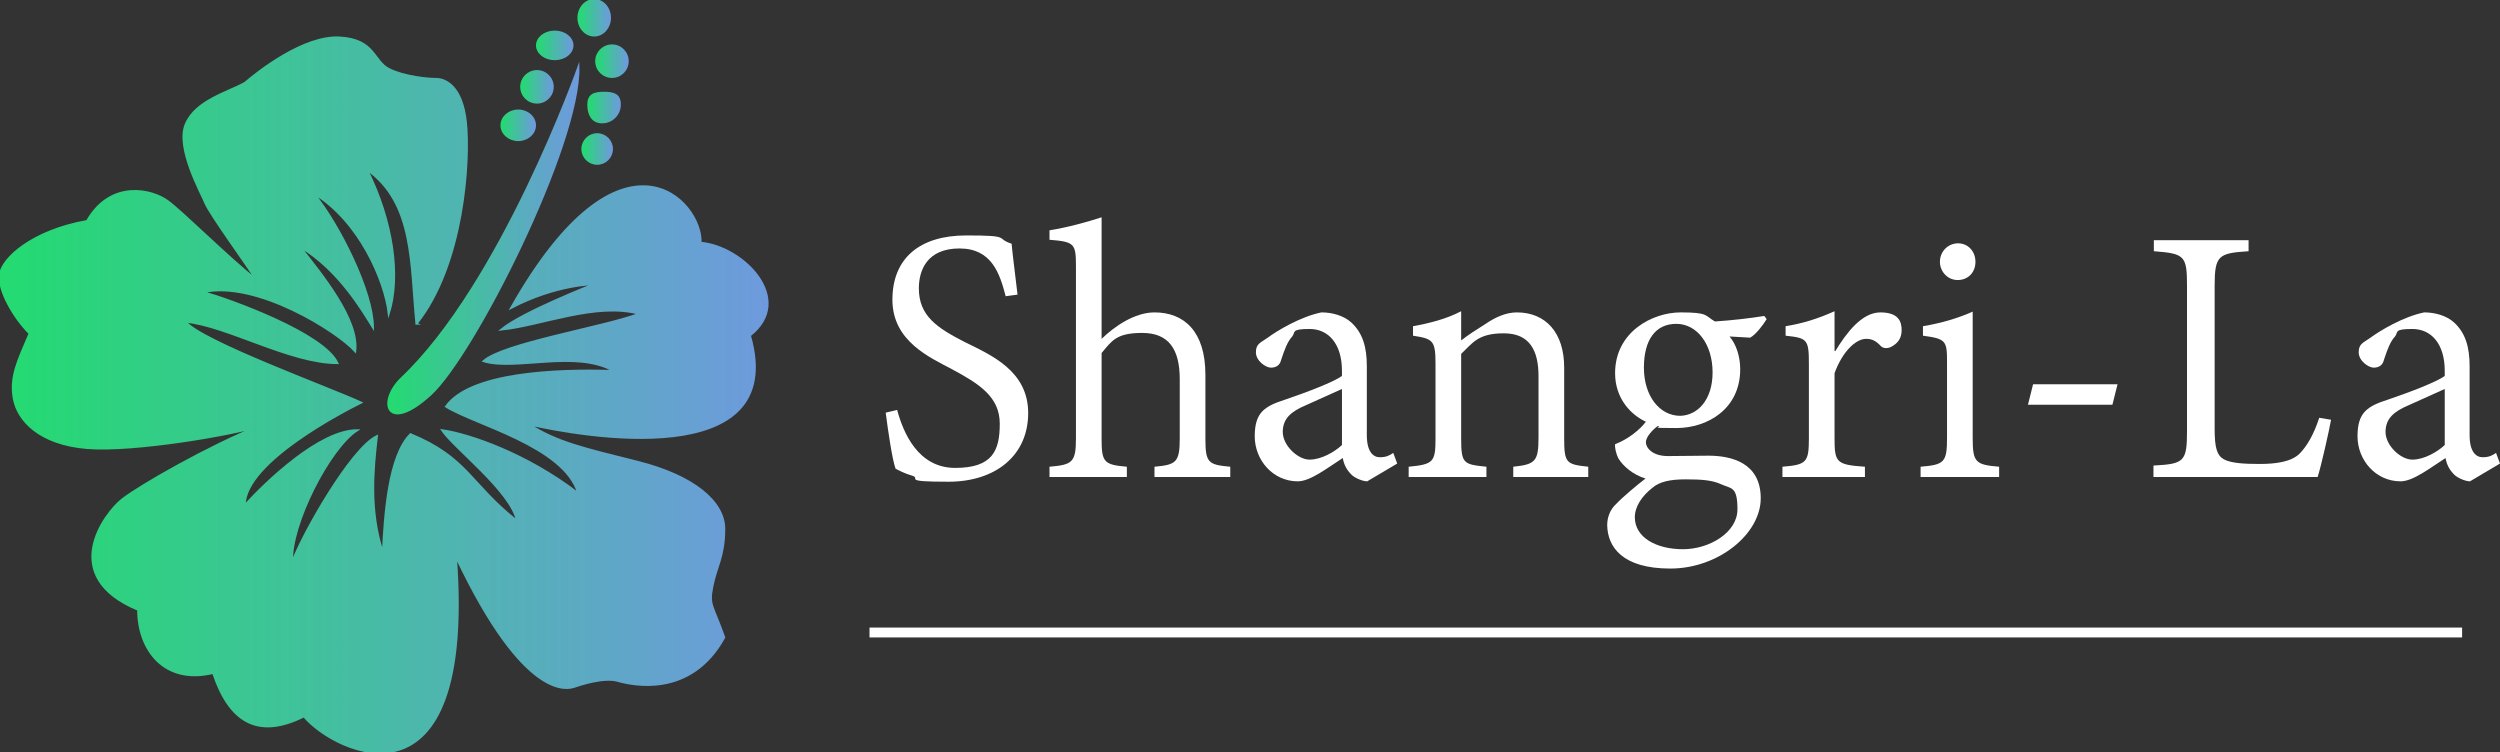 <?xml version="1.0" encoding="UTF-8"?>
<svg id="Layer_1" xmlns="http://www.w3.org/2000/svg" version="1.1" xmlns:xlink="http://www.w3.org/1999/xlink" viewBox="0 0 1266.8 381.3">
  <rect x="0" y="0" width="1266.8" height="381.3" fill="#333333" stroke="none"/>
  <!-- Generator: Adobe Illustrator 29.3.1, SVG Export Plug-In . SVG Version: 2.1.0 Build 151)  -->
  <defs>
    <style>
      .st0 {
        fill: url(#linear-gradient12);
        stroke: url(#linear-gradient13);
      }

      .st0, .st1, .st2, .st3, .st4, .st5, .st6, .st7, .st8 {
        stroke-miterlimit: 10;
      }

      .st9, .st10 {
        fill: #fff;
      }

      .st1 {
        fill: url(#linear-gradient4);
        stroke: url(#linear-gradient5);
      }

      .st2 {
        fill: url(#linear-gradient6);
        stroke: url(#linear-gradient7);
      }

      .st10 {
        stroke: #fff;
        stroke-width: 5px;
      }

      .st3 {
        fill: url(#linear-gradient8);
        stroke: url(#linear-gradient9);
      }

      .st4 {
        fill: url(#linear-gradient2);
        stroke: url(#linear-gradient3);
      }

      .st5 {
        fill: url(#linear-gradient);
        stroke: url(#linear-gradient1);
      }

      .st6 {
        fill: url(#linear-gradient14);
        stroke: url(#linear-gradient15);
      }

      .st7 {
        fill: url(#linear-gradient10);
        stroke: url(#linear-gradient11);
      }

      .st8 {
        fill: url(#linear-gradient16);
        stroke: url(#linear-gradient17);
      }
    </style>
    <linearGradient id="linear-gradient" x1="-.1" y1="200.1" x2="389" y2="200.1" gradientUnits="userSpaceOnUse">
      <stop offset="0" stop-color="#23db70"/>
      <stop offset="1" stop-color="#6e9add"/>
    </linearGradient>
    <linearGradient id="linear-gradient1" x1="-.6" x2="389.5" xlink:href="#linear-gradient"/>
    <linearGradient id="linear-gradient2" x1="196.7" y1="121.7" x2="293.1" y2="121.7" xlink:href="#linear-gradient"/>
    <linearGradient id="linear-gradient3" x1="196.2" y1="120.6" x2="293.6" y2="120.6" xlink:href="#linear-gradient"/>
    <linearGradient id="linear-gradient4" x1="298.1" y1="54.5" x2="314.1" y2="54.5" xlink:href="#linear-gradient"/>
    <linearGradient id="linear-gradient5" x1="297.6" y1="54.5" x2="314.6" y2="54.5" xlink:href="#linear-gradient"/>
    <linearGradient id="linear-gradient6" x1="293.1" y1="9" x2="309.1" y2="9" xlink:href="#linear-gradient"/>
    <linearGradient id="linear-gradient7" x1="292.6" y1="9" x2="309.6" y2="9" xlink:href="#linear-gradient"/>
    <linearGradient id="linear-gradient8" x1="254.1" y1="63.5" x2="271.1" y2="63.5" xlink:href="#linear-gradient"/>
    <linearGradient id="linear-gradient9" x1="253.6" y1="63.5" x2="271.6" y2="63.5" xlink:href="#linear-gradient"/>
    <linearGradient id="linear-gradient10" x1="295.1" y1="75.5" x2="310.1" y2="75.5" xlink:href="#linear-gradient"/>
    <linearGradient id="linear-gradient11" x1="294.6" y1="75.5" x2="310.6" y2="75.5" xlink:href="#linear-gradient"/>
    <linearGradient id="linear-gradient12" x1="264.1" y1="44" x2="280.1" y2="44" xlink:href="#linear-gradient"/>
    <linearGradient id="linear-gradient13" x1="263.6" y1="44" x2="280.6" y2="44" xlink:href="#linear-gradient"/>
    <linearGradient id="linear-gradient14" x1="272.1" y1="23" x2="290.1" y2="23" xlink:href="#linear-gradient"/>
    <linearGradient id="linear-gradient15" x1="271.6" y1="23" x2="290.6" y2="23" xlink:href="#linear-gradient"/>
    <linearGradient id="linear-gradient16" x1="302.1" y1="31" x2="318.1" y2="31" xlink:href="#linear-gradient"/>
    <linearGradient id="linear-gradient17" x1="301.6" y1="31" x2="318.6" y2="31" xlink:href="#linear-gradient"/>
  </defs>
  <path class="st5" d="M211.1,164c24-30,27-83,25-102s-11-22-15-22-16-1-24-5-7-15-25-16-41,17-48,23c-9,5-25,9-30,21s8,35,10,40,20,30,26,39c-15-12-37-34-45-40s-29-11-41,10C16.1,117,1.1,131,0,139s7,22,15,30c-6,14-10,22-8,33s13,23,37,25,75-7,87-11c-25,10-60,30-69,37s-33,39,8,56c0,20,13,38,38,32,8,24,22,34,46,22,16,19,87,53,77-81,35,74,57,67,60,66s15-5,22-3,37,9,54-22c-6-17-8-16-6-26s6-15,6-29-16-27-44-34-41-10-55-19c26,6,132,25,112-45,23-18-3-45-25-47,1-21-40-66-96,33,23-12,42-12,42-12,0,0-36,14-47,23,20-2,48-14,70-8-19,7-69,15-79,24,16,5,47-6,66,5-30-1-73,1-85,18,14,9,60,20,67,44-26-20-55-30-69-32,6,9,35,31,38,46-24-19-25-32-54-44-11,11-13,40-14,60-7-21-5-42-3-59-13,6-38,50-43,64-1-19,19-58,33-67-19,0-46,26-57,38,0-22,51-48,59-52-15-7-81-31-89-41,21,2,53,21,77,21-7-15-54-32-68-36,27-6,68,20,77,30,2-16-17-39-28-53,20,12,32,33,37,41,0-18-17-52-30-68,23,14,36,44,38,61,6-19,2-47-11-73,24,17,22,48,25,78h.1Z"/>
  <path class="st4" d="M293.1,34s-39,110-90,158c-12,12-7,28,15,8s76-127,75-166Z"/>
  <path class="st1" d="M314.1,53c0,5-4,9-9,9s-7-4-7-9,3-6,8-6,8,1,8,6Z"/>
  <ellipse class="st2" cx="301.1" cy="9" rx="8" ry="9"/>
  <ellipse class="st3" cx="262.6" cy="63.5" rx="8.5" ry="7.5"/>
  <circle class="st7" cx="302.6" cy="75.5" r="7.5"/>
  <circle class="st0" cx="272.1" cy="44" r="8"/>
  <ellipse class="st6" cx="281.1" cy="23" rx="9" ry="7"/>
  <circle class="st8" cx="310.1" cy="31" r="8"/>
  <path class="st9" d="M509.6,150.1c-3-11.4-7-24.2-23.4-24.2s-20.6,11-20.6,20.2c0,14,9.2,20,23.2,27.2,13.4,6.6,32.2,14.6,32.2,36s-16.4,34.8-40.4,34.8-13.8-1.6-18.2-3c-4.2-1.2-7-2.8-8.6-3.6-1.6-4.2-3.8-19-5-28.4l5.8-1.4c3,11.2,10.4,29.4,29.4,29.4s22.6-8.8,22.6-22.4-10.4-20.2-24.2-27.6c-10.8-5.8-30.2-14-30.2-35.2s14-32.6,37.4-32.6,14.4,1.4,23,4.2c.6,6.6,1.6,13.6,3,25.8l-6,.8h0Z"/>
  <path class="st9" d="M585,241.7v-5.2c11-1,12.8-2.2,12.8-14.4v-30c0-15.4-5.8-23.4-19-23.4s-15.4,4-20.6,10.2v43.2c0,12,1,13.4,12.8,14.4v5.2h-39.2v-5.2c11.6-1,13.4-2.2,13.4-14.4v-87c0-11.6-.6-12.6-13.4-13.6v-4.8c9-1.4,19.8-4.4,26.4-6.6v61.6c6.6-6.4,16.8-13.4,26.8-13.4,15,0,25.8,9.6,25.8,31.6v32.4c0,12.2,1.4,13.2,12.6,14.2v5.2h-38.4,0Z"/>
  <path class="st9" d="M692.8,243.9c-2.2,0-6.2-1.6-8-3.4-2.6-2.6-3.8-5.2-4.4-8.4-7.8,5-16.4,11.8-22.8,11.8-12.6,0-21.8-10.8-21.8-22.8s4.8-15.2,15.4-18.6c11.2-3.8,24.8-9,28.8-12v-2.6c0-13.6-6.8-21.2-16.4-21.2s-7,1.6-8.8,3.8c-2.4,2.6-3.8,6.4-5.6,11.8-.6,2.8-2.6,4-5.2,4s-7.6-3.4-7.6-7.8,2.4-4.8,6-7.4c4.6-3.4,16.4-10.6,27.2-12.8,5.4,0,11.2,1.6,15,5,6,5.4,8,12.8,8,22.2v35c0,8.4,3.2,11.2,6.6,11.2s5-1,6.8-2.2l2,5.4-15.2,9ZM680,197.1l-18.2,8.2c-7.6,3.2-11.8,6.8-11.8,13.6s7.6,14,13.6,14,12.8-4,16.4-7.4v-28.4h0Z"/>
  <path class="st9" d="M766.8,241.7v-5.2c11.4-1.2,12.8-2.8,12.8-15.2v-30.6c0-13-4.4-21.8-17.6-21.8s-15.8,5-21.6,10.4v42.6c0,13,1,13.4,12.8,14.6v5.2h-39.4v-5.2c12.6-1.2,13.6-2.4,13.6-14.4v-37.6c0-12-1.2-12.8-11.4-14.4v-4.8c8.8-1.6,17.2-3.8,24.4-7.6v14.8c3.6-2.8,7.6-5.4,12.4-8.4,5-3.4,10.4-5.8,15.8-5.8,14.6,0,24,10.2,24,28v35.6c0,12.8,1,13.4,12.2,14.6v5.2h-38Z"/>
  <path class="st9" d="M895.2,161.7c-1.8,3-5.6,8-8.4,9.4l-10.4-.6c3.4,4,5.4,10.2,5.4,16.6,0,20-16.4,29.8-32.4,29.8s-6.2-.4-9.4-1c-2.8,2-6,5.6-6,8.2s3,7,11.2,7,14.2-.2,20.4-.2c11.8,0,26.6,3.6,26.6,21.6s-21.4,35.6-45.8,35.6-31.8-11-32-22c0-3.8,1.4-7.8,4.4-10.6,3.4-3.6,10.8-9.8,15-13-6.4-2-11.2-6.2-13.6-10-1.4-2.6-2-5.8-1.8-7.4,6.8-2.6,12.8-7.6,15.6-11.4-7.4-3.4-15.6-11.6-15.6-24.6,0-21,19-30.8,33.2-30.8s12.2,1.6,17.4,4.6c8.8-.6,17.6-1.6,25-2.8l1.2,1.6h0ZM837.4,247.1c-5.4,4.2-9,9.6-9,15,0,10.2,10.8,16.2,24.4,16.2s27.6-8.6,27.6-20.2-3-10.4-8-12.6c-4.6-2.2-10.2-2.6-18.2-2.6s-13.2,1.2-16.8,4.2h0ZM833,186.3c0,14.4,8,24.4,18.4,24.4,8.6-.2,16.4-7.8,16.4-22s-7.8-24.6-18.4-24.6-16.4,8.2-16.4,22.2h0Z"/>
  <path class="st9" d="M930,177.9c5.6-9.2,13.4-19.6,22.8-19.6s10.8,4.8,10.8,9-2,6.8-5.6,8.6c-2,.8-3.6.6-4.8-.4-2.6-2.8-4.6-3.8-7.6-3.8-5.2,0-12,6.4-16,17.4v32.8c0,12.4.8,13.6,15.4,14.6v5.2h-41.8v-5.2c12.2-1,13.4-2.2,13.4-14.4v-37.6c0-12.6-.8-13.2-11.8-14.4v-4.8c8.6-1.4,16.4-3.8,24.8-7.6v20.2h.4,0Z"/>
  <path class="st9" d="M973.2,241.7v-5.2c12-1,13.4-2.2,13.4-14.6v-38.2c0-11-.4-12-12.2-13.6v-4.8c9.4-1.6,17.6-4,25.2-7.4v64c0,12.4,1.4,13.6,13.4,14.6v5.2h-39.8ZM983,132.7c0-5.4,4.2-9.4,9.2-9.4s8.8,4,8.8,9.4-3.8,9.2-9,9.2-9-4.4-9-9.2Z"/>
  <path class="st9" d="M1070.4,205.1h-42.8l2.6-10.4h42.8l-2.6,10.4Z"/>
  <path class="st9" d="M1181.2,212.7c-1,5.6-5,23.4-6.8,29h-83.2v-5.8c15.6-.8,17-2,17-17.6v-73.4c0-15.4-1.2-16.4-16.8-17.6v-5.6h48v5.6c-15.2,1-17.2,2-17.2,17.6v72.2c0,10,1.2,13.6,4.6,15.6,3.6,2,10.2,2.4,18.2,2.4s16.4-1,20.6-5.6c3.4-3.6,6.8-9.2,9.6-17.8l6,1h0Z"/>
  <path class="st9" d="M1251.6,243.9c-2.2,0-6.2-1.6-8-3.4-2.6-2.6-3.8-5.2-4.4-8.4-7.8,5-16.4,11.8-22.8,11.8-12.6,0-21.8-10.8-21.8-22.8s4.8-15.2,15.4-18.6c11.2-3.8,24.8-9,28.8-12v-2.6c0-13.6-6.8-21.2-16.4-21.2s-7,1.6-8.8,3.8c-2.4,2.6-3.8,6.4-5.6,11.8-.6,2.8-2.6,4-5.2,4s-7.6-3.4-7.6-7.8,2.4-4.8,6-7.4c4.6-3.4,16.4-10.6,27.2-12.8,5.4,0,11.2,1.6,15,5,6,5.4,8,12.8,8,22.2v35c0,8.4,3.2,11.2,6.6,11.2s5-1,6.8-2.2l2,5.4-15.2,9ZM1238.8,197.1l-18.2,8.2c-7.6,3.2-11.8,6.8-11.8,13.6s7.6,14,13.6,14,12.8-4,16.4-7.4v-28.4h0Z"/>
  <line class="st10" x1="440.6" y1="320.5" x2="1247.6" y2="320.5"/>
</svg>